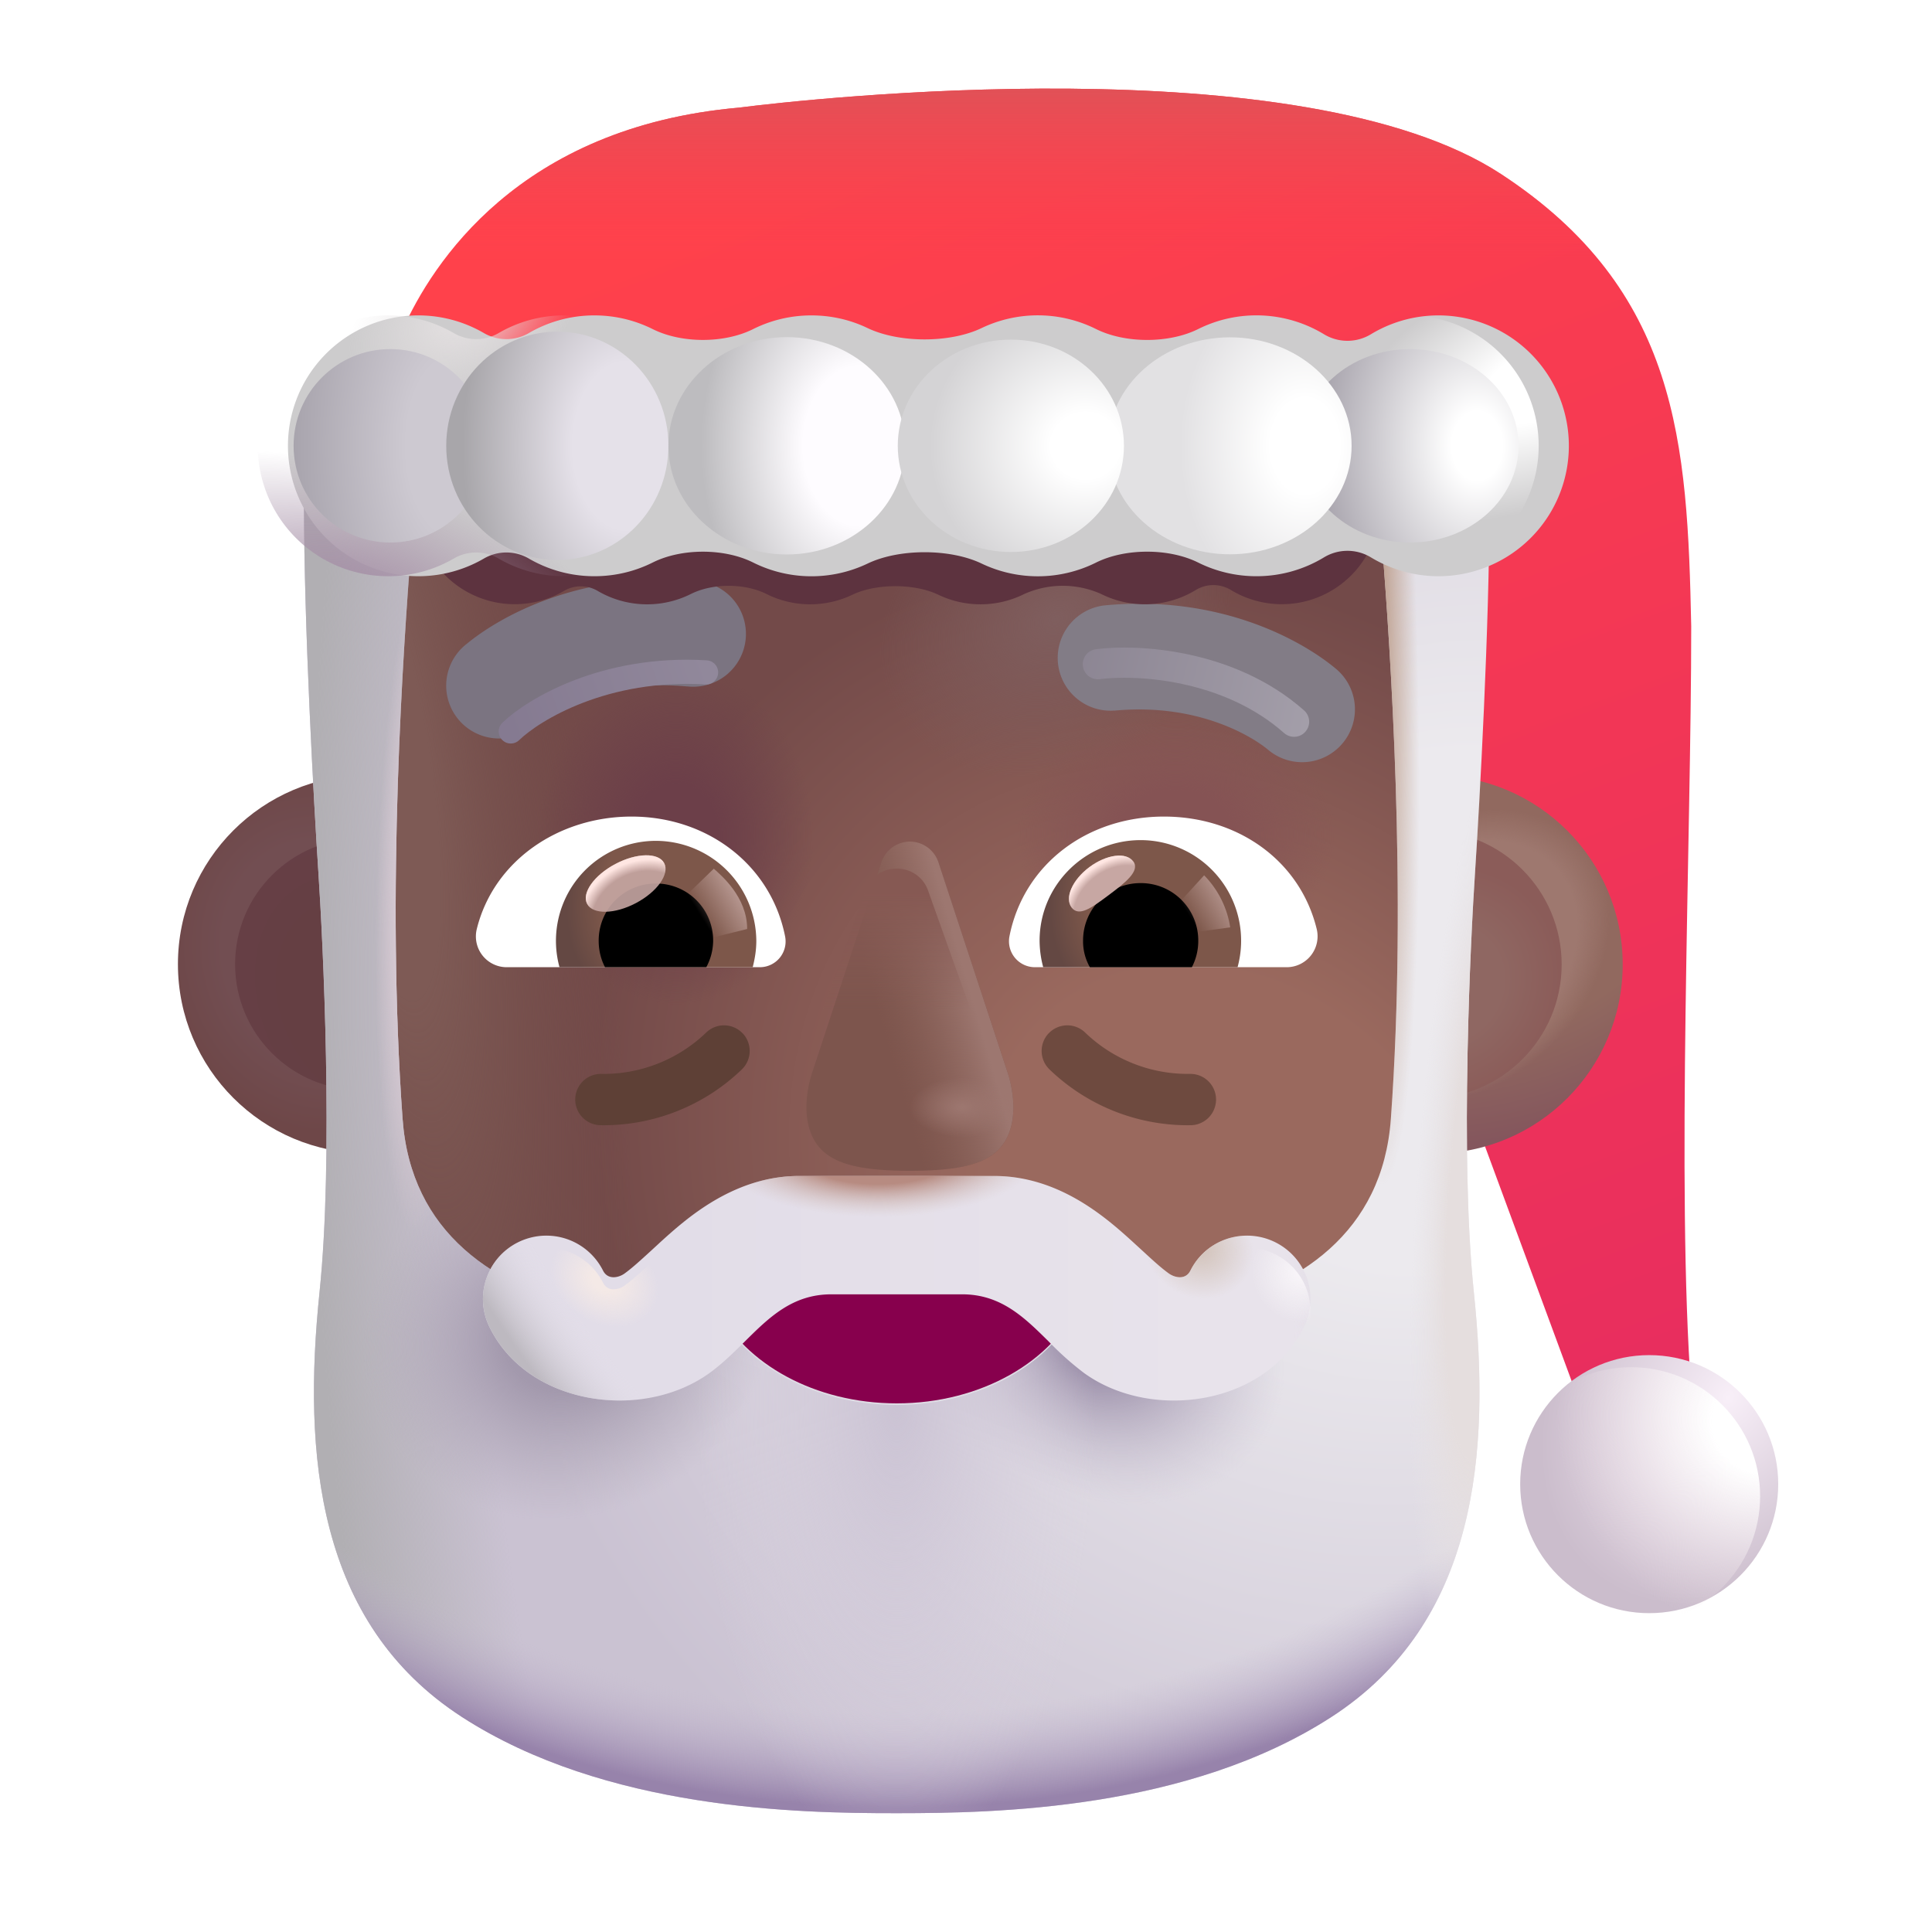<svg xmlns="http://www.w3.org/2000/svg" xmlns:xlink="http://www.w3.org/1999/xlink" width="32" height="32" viewBox="0 0 32 32"><g fill="none"><g filter="url(#f2256id14)"><path fill="url(#f2256id1s)" d="M12.246 2.282c-3.656.32-5.094 2.594-5.578 3.68l-.656 2.352l17.297-1V16l2.78 7.531h1.923c-.25-3.375 0-9.125 0-12.656c-.063-3.047-.209-5.567-3.149-7.492C21.56 1.22 13.34 2.142 12.246 2.282"/><path fill="url(#f2256id1t)" d="M12.246 2.282c-3.656.32-5.094 2.594-5.578 3.68l-.656 2.352l17.297-1V16l2.78 7.531h1.923c-.25-3.375 0-9.125 0-12.656c-.063-3.047-.209-5.567-3.149-7.492C21.56 1.22 13.34 2.142 12.246 2.282"/></g><g filter="url(#f2256id15)"><circle cx="27.016" cy="24.782" r="2.137" fill="url(#f2256id0)"/></g><circle cx="27.016" cy="24.782" r="2.137" fill="url(#f2256id1)"/><g filter="url(#f2256id16)"><circle cx="5.98" cy="15.97" r="3.133" fill="url(#f2256id2)"/></g><circle cx="23.744" cy="15.974" r="3.133" fill="url(#f2256id3)"/><circle cx="23.744" cy="15.974" r="3.133" fill="url(#f2256id4)"/><g filter="url(#f2256id17)"><circle cx="5.98" cy="15.97" r="2.086" fill="url(#f2256id5)"/></g><g filter="url(#f2256id18)"><circle cx="23.645" cy="15.974" r="2.221" fill="url(#f2256id6)"/></g><path fill="url(#f2256id7)" d="M6.324 19.564c-.65-2.9-.396-8.646-.187-11.157h17.5c.156 1.813.375 6.438 0 10.438s-5.907 4.667-8.625 4.5c-2.625-.052-8.038-.881-8.688-3.781"/><path fill="url(#f2256id8)" d="M6.324 19.564c-.65-2.9-.396-8.646-.187-11.157h17.5c.156 1.813.375 6.438 0 10.438s-5.907 4.667-8.625 4.5c-2.625-.052-8.038-.881-8.688-3.781"/><path fill="url(#f2256id9)" d="M6.324 19.564c-.65-2.9-.396-8.646-.187-11.157h17.5c.156 1.813.375 6.438 0 10.438s-5.907 4.667-8.625 4.5c-2.625-.052-8.038-.881-8.688-3.781"/><path fill="url(#f2256ida)" d="M6.324 19.564c-.65-2.9-.396-8.646-.187-11.157h17.5c.156 1.813.375 6.438 0 10.438s-5.907 4.667-8.625 4.5c-2.625-.052-8.038-.881-8.688-3.781"/><path fill="url(#f2256idb)" d="M6.324 19.564c-.65-2.9-.396-8.646-.187-11.157h17.5c.156 1.813.375 6.438 0 10.438s-5.907 4.667-8.625 4.5c-2.625-.052-8.038-.881-8.688-3.781"/><g filter="url(#f2256id19)"><path fill="#7B7481" fill-rule="evenodd" d="M11.582 12.17c-1.378-.13-2.28.43-2.538.643a.875.875 0 1 1-1.112-1.35c.533-.44 1.88-1.219 3.814-1.036a.875.875 0 1 1-.164 1.742" clip-rule="evenodd"/></g><g filter="url(#f2256id1a)"><path fill="#827C86" fill-rule="evenodd" d="M18.21 12.17c1.377-.13 2.28.43 2.537.643a.875.875 0 1 0 1.113-1.35c-.533-.44-1.88-1.219-3.814-1.036a.875.875 0 0 0 .164 1.742" clip-rule="evenodd"/></g><path fill="#5E4036" fill-rule="evenodd" d="M12.299 17.113a.425.425 0 0 1-.013.601a3.3 3.3 0 0 1-2.341.923a.425.425 0 1 1 .016-.85a2.45 2.45 0 0 0 1.737-.686a.425.425 0 0 1 .6.012" clip-rule="evenodd"/><path fill="#6E4A3F" fill-rule="evenodd" d="M17.371 17.113a.425.425 0 0 0 .013.601a3.3 3.3 0 0 0 2.341.923a.425.425 0 1 0-.017-.85a2.45 2.45 0 0 1-1.736-.686a.425.425 0 0 0-.6.012" clip-rule="evenodd"/><path fill="url(#f2256idc)" d="M6.809 9.072c-.125 1.64-.416 5.66-.141 9.46c.272 3.768 5.503 3.67 8.15 3.14v-.015l.034.007l.035-.007v.014c2.647.53 7.878.629 8.15-3.139c.275-3.8-.015-7.82-.14-9.46l1.773-.743c0 2.055-.163 4.963-.238 6.11c-.076 1.146-.254 4.71-.02 6.968c.277 2.665.055 5.47-2.36 7.032c-2.379 1.54-5.578 1.592-7.165 1.593h-.069c-1.587 0-4.786-.053-7.166-1.593c-2.414-1.563-2.636-4.367-2.36-7.032c.235-2.257.057-5.822-.019-6.968c-.075-1.147-.238-4.055-.238-6.11z"/><path fill="url(#f2256idd)" d="M6.809 9.072c-.125 1.64-.416 5.66-.141 9.46c.272 3.768 5.503 3.67 8.15 3.14v-.015l.034.007l.035-.007v.014c2.647.53 7.878.629 8.15-3.139c.275-3.8-.015-7.82-.14-9.46l1.773-.743c0 2.055-.163 4.963-.238 6.11c-.076 1.146-.254 4.71-.02 6.968c.277 2.665.055 5.47-2.36 7.032c-2.379 1.54-5.578 1.592-7.165 1.593h-.069c-1.587 0-4.786-.053-7.166-1.593c-2.414-1.563-2.636-4.367-2.36-7.032c.235-2.257.057-5.822-.019-6.968c-.075-1.147-.238-4.055-.238-6.11z"/><path fill="url(#f2256ide)" d="M6.809 9.072c-.125 1.64-.416 5.66-.141 9.46c.272 3.768 5.503 3.67 8.15 3.14v-.015l.034.007l.035-.007v.014c2.647.53 7.878.629 8.15-3.139c.275-3.8-.015-7.82-.14-9.46l1.773-.743c0 2.055-.163 4.963-.238 6.11c-.076 1.146-.254 4.71-.02 6.968c.277 2.665.055 5.47-2.36 7.032c-2.379 1.54-5.578 1.592-7.165 1.593h-.069c-1.587 0-4.786-.053-7.166-1.593c-2.414-1.563-2.636-4.367-2.36-7.032c.235-2.257.057-5.822-.019-6.968c-.075-1.147-.238-4.055-.238-6.11z"/><path fill="url(#f2256idf)" d="M6.809 9.072c-.125 1.64-.416 5.66-.141 9.46c.272 3.768 5.503 3.67 8.15 3.14v-.015l.034.007l.035-.007v.014c2.647.53 7.878.629 8.15-3.139c.275-3.8-.015-7.82-.14-9.46l1.773-.743c0 2.055-.163 4.963-.238 6.11c-.076 1.146-.254 4.71-.02 6.968c.277 2.665.055 5.47-2.36 7.032c-2.379 1.54-5.578 1.592-7.165 1.593h-.069c-1.587 0-4.786-.053-7.166-1.593c-2.414-1.563-2.636-4.367-2.36-7.032c.235-2.257.057-5.822-.019-6.968c-.075-1.147-.238-4.055-.238-6.11z"/><path fill="url(#f2256idg)" d="M6.809 9.072c-.125 1.64-.416 5.66-.141 9.46c.272 3.768 5.503 3.67 8.15 3.14v-.015l.034.007l.035-.007v.014c2.647.53 7.878.629 8.15-3.139c.275-3.8-.015-7.82-.14-9.46l1.773-.743c0 2.055-.163 4.963-.238 6.11c-.076 1.146-.254 4.71-.02 6.968c.277 2.665.055 5.47-2.36 7.032c-2.379 1.54-5.578 1.592-7.165 1.593h-.069c-1.587 0-4.786-.053-7.166-1.593c-2.414-1.563-2.636-4.367-2.36-7.032c.235-2.257.057-5.822-.019-6.968c-.075-1.147-.238-4.055-.238-6.11z"/><path fill="url(#f2256idh)" d="M6.809 9.072c-.125 1.64-.416 5.66-.141 9.46c.272 3.768 5.503 3.67 8.15 3.14v-.015l.034.007l.035-.007v.014c2.647.53 7.878.629 8.15-3.139c.275-3.8-.015-7.82-.14-9.46l1.773-.743c0 2.055-.163 4.963-.238 6.11c-.076 1.146-.254 4.71-.02 6.968c.277 2.665.055 5.47-2.36 7.032c-2.379 1.54-5.578 1.592-7.165 1.593h-.069c-1.587 0-4.786-.053-7.166-1.593c-2.414-1.563-2.636-4.367-2.36-7.032c.235-2.257.057-5.822-.019-6.968c-.075-1.147-.238-4.055-.238-6.11z"/><path fill="url(#f2256idi)" d="M6.809 9.072c-.125 1.64-.416 5.66-.141 9.46c.272 3.768 5.503 3.67 8.15 3.14v-.015l.034.007l.035-.007v.014c2.647.53 7.878.629 8.15-3.139c.275-3.8-.015-7.82-.14-9.46l1.773-.743c0 2.055-.163 4.963-.238 6.11c-.076 1.146-.254 4.71-.02 6.968c.277 2.665.055 5.47-2.36 7.032c-2.379 1.54-5.578 1.592-7.165 1.593h-.069c-1.587 0-4.786-.053-7.166-1.593c-2.414-1.563-2.636-4.367-2.36-7.032c.235-2.257.057-5.822-.019-6.968c-.075-1.147-.238-4.055-.238-6.11z"/><path fill="url(#f2256idj)" d="M6.809 9.072c-.125 1.64-.416 5.66-.141 9.46c.272 3.768 5.503 3.67 8.15 3.14v-.015l.034.007l.035-.007v.014c2.647.53 7.878.629 8.15-3.139c.275-3.8-.015-7.82-.14-9.46l1.773-.743c0 2.055-.163 4.963-.238 6.11c-.076 1.146-.254 4.71-.02 6.968c.277 2.665.055 5.47-2.36 7.032c-2.379 1.54-5.578 1.592-7.165 1.593h-.069c-1.587 0-4.786-.053-7.166-1.593c-2.414-1.563-2.636-4.367-2.36-7.032c.235-2.257.057-5.822-.019-6.968c-.075-1.147-.238-4.055-.238-6.11z"/><path fill="url(#f2256idk)" d="M6.809 9.072c-.125 1.64-.416 5.66-.141 9.46c.272 3.768 5.503 3.67 8.15 3.14v-.015l.034.007l.035-.007v.014c2.647.53 7.878.629 8.15-3.139c.275-3.8-.015-7.82-.14-9.46l1.773-.743c0 2.055-.163 4.963-.238 6.11c-.076 1.146-.254 4.71-.02 6.968c.277 2.665.055 5.47-2.36 7.032c-2.379 1.54-5.578 1.592-7.165 1.593h-.069c-1.587 0-4.786-.053-7.166-1.593c-2.414-1.563-2.636-4.367-2.36-7.032c.235-2.257.057-5.822-.019-6.968c-.075-1.147-.238-4.055-.238-6.11z"/><g filter="url(#f2256id1b)"><path fill="#5D333F" d="M9.897 9.786a.55.55 0 0 0-.553 0a1.624 1.624 0 1 1 0-2.805a.55.55 0 0 0 .553 0a1.62 1.62 0 0 1 1.546-.05c.36.18.892.18 1.251 0a1.62 1.62 0 0 1 1.427-.013c.392.188 1.026.188 1.419 0a1.62 1.62 0 0 1 1.424.011c.364.182.911.182 1.276 0a1.62 1.62 0 0 1 1.569.067a.56.56 0 0 0 .577 0a1.624 1.624 0 1 1 0 2.775a.56.56 0 0 0-.578 0a1.62 1.62 0 0 1-1.568.068a1.56 1.56 0 0 0-1.276 0a1.62 1.62 0 0 1-1.424.011c-.393-.188-1.027-.188-1.42 0a1.62 1.62 0 0 1-1.426-.012c-.36-.18-.891-.18-1.25 0a1.62 1.62 0 0 1-1.547-.052"/></g><g filter="url(#f2256id1c)"><path fill="#CDCCCD" d="M8.255 9.249a.74.74 0 0 0-.736 0a2.16 2.16 0 1 1 0-3.73a.74.74 0 0 0 .736 0a2.15 2.15 0 0 1 1.09-.295c.348 0 .675.082.966.227c.478.239 1.185.239 1.663 0c.29-.145.618-.227.966-.227c.333 0 .649.075.93.21c.523.25 1.366.25 1.888 0a2.16 2.16 0 0 1 1.894.015c.484.242 1.212.242 1.696 0a2.16 2.16 0 0 1 2.086.09a.75.75 0 0 0 .768 0a2.16 2.16 0 1 1 0 3.69a.75.75 0 0 0-.768 0a2.15 2.15 0 0 1-1.123.315a2.16 2.16 0 0 1-.963-.225c-.484-.242-1.212-.242-1.696 0a2.16 2.16 0 0 1-1.894.015c-.522-.25-1.365-.25-1.887 0a2.16 2.16 0 0 1-1.897-.017c-.478-.239-1.185-.239-1.663 0c-.29.145-.618.227-.965.227a2.15 2.15 0 0 1-1.091-.295"/></g><path fill="url(#f2256idl)" d="M8.255 9.249a.74.74 0 0 0-.736 0a2.16 2.16 0 1 1 0-3.73a.74.74 0 0 0 .736 0a2.15 2.15 0 0 1 1.09-.295c.348 0 .675.082.966.227c.478.239 1.185.239 1.663 0c.29-.145.618-.227.966-.227c.333 0 .649.075.93.21c.523.25 1.366.25 1.888 0a2.16 2.16 0 0 1 1.894.015c.484.242 1.212.242 1.696 0a2.16 2.16 0 0 1 2.086.09a.75.75 0 0 0 .768 0a2.16 2.16 0 1 1 0 3.69a.75.75 0 0 0-.768 0a2.15 2.15 0 0 1-1.123.315a2.16 2.16 0 0 1-.963-.225c-.484-.242-1.212-.242-1.696 0a2.16 2.16 0 0 1-1.894.015c-.522-.25-1.365-.25-1.887 0a2.16 2.16 0 0 1-1.897-.017c-.478-.239-1.185-.239-1.663 0c-.29.145-.618.227-.965.227a2.15 2.15 0 0 1-1.091-.295"/><path fill="url(#f2256idm)" d="M8.255 9.249a.74.74 0 0 0-.736 0a2.16 2.16 0 1 1 0-3.73a.74.74 0 0 0 .736 0a2.15 2.15 0 0 1 1.09-.295c.348 0 .675.082.966.227c.478.239 1.185.239 1.663 0c.29-.145.618-.227.966-.227c.333 0 .649.075.93.21c.523.25 1.366.25 1.888 0a2.16 2.16 0 0 1 1.894.015c.484.242 1.212.242 1.696 0a2.16 2.16 0 0 1 2.086.09a.75.75 0 0 0 .768 0a2.16 2.16 0 1 1 0 3.69a.75.75 0 0 0-.768 0a2.15 2.15 0 0 1-1.123.315a2.16 2.16 0 0 1-.963-.225c-.484-.242-1.212-.242-1.696 0a2.16 2.16 0 0 1-1.894.015c-.522-.25-1.365-.25-1.887 0a2.16 2.16 0 0 1-1.897-.017c-.478-.239-1.185-.239-1.663 0c-.29.145-.618.227-.965.227a2.15 2.15 0 0 1-1.091-.295"/><path fill="url(#f2256idn)" d="M8.255 9.249a.74.74 0 0 0-.736 0a2.16 2.16 0 1 1 0-3.73a.74.74 0 0 0 .736 0a2.15 2.15 0 0 1 1.09-.295c.348 0 .675.082.966.227c.478.239 1.185.239 1.663 0c.29-.145.618-.227.966-.227c.333 0 .649.075.93.21c.523.25 1.366.25 1.888 0a2.16 2.16 0 0 1 1.894.015c.484.242 1.212.242 1.696 0a2.16 2.16 0 0 1 2.086.09a.75.75 0 0 0 .768 0a2.16 2.16 0 1 1 0 3.69a.75.75 0 0 0-.768 0a2.15 2.15 0 0 1-1.123.315a2.16 2.16 0 0 1-.963-.225c-.484-.242-1.212-.242-1.696 0a2.16 2.16 0 0 1-1.894.015c-.522-.25-1.365-.25-1.887 0a2.16 2.16 0 0 1-1.897-.017c-.478-.239-1.185-.239-1.663 0c-.29.145-.618.227-.965.227a2.15 2.15 0 0 1-1.091-.295"/><path fill="#DFDBE4" d="m11.87 21.69l.923-1.052h3.89l1.2.948c-.43.98-1.625 1.685-3.03 1.685c-1.356 0-2.515-.655-2.983-1.58"/><path fill="#87004D" d="m11.87 21.663l.923-1.052h3.89l1.2.948c-.43.98-1.625 1.685-3.03 1.685c-1.356 0-2.515-.655-2.983-1.581"/><g filter="url(#f2256id1d)"><path fill="url(#f2256id1u)" d="M13.235 19.678h3.235c1.094 0 1.883.719 2.313 1.11l.005.005l.139.127c.184.17.309.284.433.373c.09.065.275.117.358-.05a1.05 1.05 0 0 1 1.888.919c-.62 1.31-2.526 1.592-3.65.78a5 5 0 0 1-.582-.518c-.406-.402-.793-.786-1.438-.786H13.77c-.646 0-1.033.384-1.438.786c-.182.18-.368.364-.582.519c-1.125.81-3.03.528-3.651-.781a1.05 1.05 0 0 1 1.888-.919c.083.167.269.115.358.05c.124-.09.249-.204.434-.373l.138-.127l.005-.005c.43-.391 1.22-1.11 2.313-1.11"/><path fill="url(#f2256ido)" d="M13.235 19.678h3.235c1.094 0 1.883.719 2.313 1.11l.005.005l.139.127c.184.17.309.284.433.373c.09.065.275.117.358-.05a1.05 1.05 0 0 1 1.888.919c-.62 1.31-2.526 1.592-3.65.78a5 5 0 0 1-.582-.518c-.406-.402-.793-.786-1.438-.786H13.77c-.646 0-1.033.384-1.438.786c-.182.18-.368.364-.582.519c-1.125.81-3.03.528-3.651-.781a1.05 1.05 0 0 1 1.888-.919c.083.167.269.115.358.05c.124-.09.249-.204.434-.373l.138-.127l.005-.005c.43-.391 1.22-1.11 2.313-1.11"/><path fill="url(#f2256idp)" d="M13.235 19.678h3.235c1.094 0 1.883.719 2.313 1.11l.005.005l.139.127c.184.17.309.284.433.373c.09.065.275.117.358-.05a1.05 1.05 0 0 1 1.888.919c-.62 1.31-2.526 1.592-3.65.78a5 5 0 0 1-.582-.518c-.406-.402-.793-.786-1.438-.786H13.77c-.646 0-1.033.384-1.438.786c-.182.18-.368.364-.582.519c-1.125.81-3.03.528-3.651-.781a1.05 1.05 0 0 1 1.888-.919c.083.167.269.115.358.05c.124-.09.249-.204.434-.373l.138-.127l.005-.005c.43-.391 1.22-1.11 2.313-1.11"/><path fill="url(#f2256idq)" d="M13.235 19.678h3.235c1.094 0 1.883.719 2.313 1.11l.005.005l.139.127c.184.17.309.284.433.373c.09.065.275.117.358-.05a1.05 1.05 0 0 1 1.888.919c-.62 1.31-2.526 1.592-3.65.78a5 5 0 0 1-.582-.518c-.406-.402-.793-.786-1.438-.786H13.77c-.646 0-1.033.384-1.438.786c-.182.18-.368.364-.582.519c-1.125.81-3.03.528-3.651-.781a1.05 1.05 0 0 1 1.888-.919c.083.167.269.115.358.05c.124-.09.249-.204.434-.373l.138-.127l.005-.005c.43-.391 1.22-1.11 2.313-1.11"/></g><path fill="url(#f2256idr)" d="M13.235 19.678h3.235c1.094 0 1.883.719 2.313 1.11l.005.005l.139.127c.184.17.309.284.433.373c.09.065.275.117.358-.05a1.05 1.05 0 0 1 1.888.919c-.62 1.31-2.526 1.592-3.65.78a5 5 0 0 1-.582-.518c-.406-.402-.793-.786-1.438-.786H13.77c-.646 0-1.033.384-1.438.786c-.182.18-.368.364-.582.519c-1.125.81-3.03.528-3.651-.781a1.05 1.05 0 0 1 1.888-.919c.083.167.269.115.358.05c.124-.09.249-.204.434-.373l.138-.127l.005-.005c.43-.391 1.22-1.11 2.313-1.11"/><path fill="url(#f2256ids)" d="M13.235 19.678h3.235c1.094 0 1.883.719 2.313 1.11l.005.005l.139.127c.184.17.309.284.433.373c.09.065.275.117.358-.05a1.05 1.05 0 0 1 1.888.919c-.62 1.31-2.526 1.592-3.65.78a5 5 0 0 1-.582-.518c-.406-.402-.793-.786-1.438-.786H13.77c-.646 0-1.033.384-1.438.786c-.182.18-.368.364-.582.519c-1.125.81-3.03.528-3.651-.781a1.05 1.05 0 0 1 1.888-.919c.083.167.269.115.358.05c.124-.09.249-.204.434-.373l.138-.127l.005-.005c.43-.391 1.22-1.11 2.313-1.11"/><g filter="url(#f2256id1e)"><path fill="#7D554D" d="M14.871 14.439a.5.5 0 0 0-.472.341l-1.137 3.456c-.063.177-.182.643-.032 1.03c.186.48.688.623 1.625.626h.032c.936-.003 1.44-.146 1.625-.625c.15-.388.03-.854-.032-1.031l-1.137-3.456a.5.5 0 0 0-.472-.341"/><path fill="url(#f2256id1v)" d="M14.871 14.439a.5.5 0 0 0-.472.341l-1.137 3.456c-.063.177-.182.643-.032 1.03c.186.48.688.623 1.625.626h.032c.936-.003 1.44-.146 1.625-.625c.15-.388.03-.854-.032-1.031l-1.137-3.456a.5.5 0 0 0-.472-.341"/><path fill="url(#f2256idt)" d="M14.871 14.439a.5.5 0 0 0-.472.341l-1.137 3.456c-.063.177-.182.643-.032 1.03c.186.48.688.623 1.625.626h.032c.936-.003 1.44-.146 1.625-.625c.15-.388.03-.854-.032-1.031l-1.137-3.456a.5.5 0 0 0-.472-.341"/></g><g filter="url(#f2256id1f)"><path fill="url(#f2256id1w)" d="M14.852 14.388a.54.54 0 0 0-.511.341l-1.234 3.456c-.068.177-.197.644-.034 1.031c.2.48.746.622 1.762.625h.034c1.017-.003 1.562-.146 1.763-.625c.163-.387.034-.854-.034-1.03l-1.234-3.456a.54.54 0 0 0-.512-.342"/></g><path fill="#fff" d="M19.279 13.525c1.219 0 2.249.723 2.529 1.859a.512.512 0 0 1-.5.636h-4.165a.43.43 0 0 1-.424-.508c.235-1.196 1.287-1.987 2.56-1.987m-8.818 0c-1.212 0-2.285.734-2.564 1.863a.51.51 0 0 0 .497.632h4.19a.427.427 0 0 0 .421-.504c-.233-1.19-1.287-1.991-2.544-1.991"/><path fill="url(#f2256idu)" d="M18.892 13.915a1.666 1.666 0 0 1 1.606 2.105h-3.219a1.7 1.7 0 0 1-.06-.44c0-.916.75-1.665 1.673-1.665"/><path fill="url(#f2256idv)" d="M10.863 13.927a1.656 1.656 0 0 0-1.596 2.093h3.2c.037-.143.06-.287.06-.437a1.667 1.667 0 0 0-1.664-1.656"/><path fill="#000" d="M17.939 15.58a.95.95 0 0 1 .954-.953a.95.95 0 0 1 .954.954a.94.94 0 0 1-.106.439h-1.689a.86.86 0 0 1-.113-.44m-6.127.002a.944.944 0 0 0-.948-.948a.944.944 0 0 0-.948.948c0 .159.037.309.105.437h1.678a.94.94 0 0 0 .113-.437"/><g filter="url(#f2256id1g)"><path fill="#C7A7A3" d="M18.77 14.267c.118.159-.13.352-.412.563s-.49.36-.61.2c-.118-.158.014-.458.296-.668s.607-.254.725-.095"/><path fill="url(#f2256idw)" d="M18.77 14.267c.118.159-.13.352-.412.563s-.49.36-.61.2c-.118-.158.014-.458.296-.668s.607-.254.725-.095"/></g><g filter="url(#f2256id1h)"><path fill="url(#f2256id1x)" d="M20.376 15.36a1.57 1.57 0 0 0-.432-.862l-.485.532l.22.425z"/></g><g filter="url(#f2256id1i)"><path fill="url(#f2256id1y)" d="M12.375 15.387c0-.535-.435-.891-.552-.999l-.535.517l.33.67z"/></g><g filter="url(#f2256id1j)"><ellipse cx="10.363" cy="14.634" fill="#C7A7A3" fill-opacity=".9" rx=".722" ry=".366" transform="rotate(-27.914 10.363 14.634)"/><ellipse cx="10.363" cy="14.634" fill="url(#f2256idx)" rx=".722" ry=".366" transform="rotate(-27.914 10.363 14.634)"/></g><g filter="url(#f2256id1k)"><path stroke="url(#f2256id1z)" stroke-linecap="round" stroke-width=".4" d="M8.46 12.115c.382-.369 1.565-1.08 3.235-.978"/></g><g filter="url(#f2256id1l)"><path stroke="url(#f2256id20)" stroke-linecap="round" stroke-width=".5" d="M18.184 11.001c.63-.083 2.162-.01 3.25.953"/></g><g filter="url(#f2256id1m)"><circle cx="6.465" cy="7.384" r="1.602" fill="url(#f2256idy)"/></g><g filter="url(#f2256id1n)"><ellipse cx="9.231" cy="7.384" fill="url(#f2256idz)" rx="1.84" ry="1.891"/></g><g filter="url(#f2256id1o)"><ellipse cx="13.031" cy="7.384" fill="url(#f2256id10)" rx="1.96" ry="1.8"/></g><g filter="url(#f2256id1p)"><ellipse cx="23.355" cy="7.384" fill="url(#f2256id11)" rx="1.797" ry="1.602"/></g><g filter="url(#f2256id1q)"><ellipse cx="20.371" cy="7.384" fill="url(#f2256id12)" rx="2.016" ry="1.797"/></g><g filter="url(#f2256id1r)"><ellipse cx="16.743" cy="7.384" fill="url(#f2256id13)" rx="1.873" ry="1.759"/></g><defs><radialGradient id="f2256id0" cx="0" cy="0" r="1" gradientTransform="rotate(123.555 7.897 19.273)scale(3.675 2.817)" gradientUnits="userSpaceOnUse"><stop stop-color="#F8EFF8"/><stop offset="1" stop-color="#CBBDCC"/></radialGradient><radialGradient id="f2256id1" cx="0" cy="0" r="1" gradientTransform="matrix(-2.797 1.781 -1.898 -2.98 29.152 23.595)" gradientUnits="userSpaceOnUse"><stop offset=".231" stop-color="#fff"/><stop offset="1" stop-color="#EBDEE4" stop-opacity="0"/></radialGradient><radialGradient id="f2256id2" cx="0" cy="0" r="1" gradientTransform="rotate(167.619 1.76 8.175)scale(2.624 3.015)" gradientUnits="userSpaceOnUse"><stop offset=".62" stop-color="#724E52"/><stop offset="1" stop-color="#6E4748"/></radialGradient><radialGradient id="f2256id3" cx="0" cy="0" r="1" gradientTransform="matrix(1.5 4.824 -6.448 2.005 24.387 14.283)" gradientUnits="userSpaceOnUse"><stop offset=".576" stop-color="#91695F"/><stop offset=".907" stop-color="#84565D"/></radialGradient><radialGradient id="f2256id4" cx="0" cy="0" r="1" gradientTransform="matrix(2.125 -1.828 1.401 1.629 24.116 15.856)" gradientUnits="userSpaceOnUse"><stop offset=".789" stop-color="#9E786F"/><stop offset="1" stop-color="#9E786F" stop-opacity="0"/></radialGradient><radialGradient id="f2256id5" cx="0" cy="0" r="1" gradientTransform="matrix(-1.516 -2.5 1.919 -1.163 6.152 16.657)" gradientUnits="userSpaceOnUse"><stop offset=".58" stop-color="#653F43"/><stop offset="1" stop-color="#663F46"/></radialGradient><radialGradient id="f2256id6" cx="0" cy="0" r="1" gradientTransform="matrix(1.414 -1.864 1.706 1.294 23.946 16.302)" gradientUnits="userSpaceOnUse"><stop offset=".425" stop-color="#8F6762"/><stop offset=".857" stop-color="#8B5C59"/></radialGradient><radialGradient id="f2256id7" cx="0" cy="0" r="1" gradientTransform="matrix(-7.437 -9.125 7.481 -6.097 20.387 20.314)" gradientUnits="userSpaceOnUse"><stop offset=".388" stop-color="#9A695E"/><stop offset="1" stop-color="#734A49"/></radialGradient><radialGradient id="f2256id8" cx="0" cy="0" r="1" gradientTransform="matrix(2.562 16.094 -3.441 .548 6.2 12.47)" gradientUnits="userSpaceOnUse"><stop offset=".253" stop-color="#7E5A55"/><stop offset="1" stop-color="#724C48" stop-opacity="0"/></radialGradient><radialGradient id="f2256id9" cx="0" cy="0" r="1" gradientTransform="matrix(0 -2.808 2.277 0 11.2 13.84)" gradientUnits="userSpaceOnUse"><stop offset=".306" stop-color="#6C3F49"/><stop offset="1" stop-color="#6C3F49" stop-opacity="0"/></radialGradient><radialGradient id="f2256ida" cx="0" cy="0" r="1" gradientTransform="matrix(0 -2.026 2.667 0 19.48 13.809)" gradientUnits="userSpaceOnUse"><stop offset=".352" stop-color="#855354"/><stop offset="1" stop-color="#855354" stop-opacity="0"/></radialGradient><radialGradient id="f2256idb" cx="0" cy="0" r="1" gradientTransform="matrix(2.641 -1.594 1.26 2.088 17.507 10.262)" gradientUnits="userSpaceOnUse"><stop stop-color="#7F5E5E"/><stop offset="1" stop-color="#7F5E5E" stop-opacity="0"/></radialGradient><radialGradient id="f2256idc" cx="0" cy="0" r="1" gradientTransform="matrix(-12 11.562 -10.46 -10.856 23.887 16.814)" gradientUnits="userSpaceOnUse"><stop offset=".268" stop-color="#ECEAEE"/><stop offset="1" stop-color="#CAC2D2"/></radialGradient><radialGradient id="f2256idd" cx="0" cy="0" r="1" gradientTransform="rotate(176.86 8.6 10.463)scale(12.55 32.376)" gradientUnits="userSpaceOnUse"><stop offset=".784" stop-color="#B1AFB3" stop-opacity="0"/><stop offset="1" stop-color="#B1AFB3"/></radialGradient><radialGradient id="f2256ide" cx="0" cy="0" r="1" gradientTransform="matrix(0 15.656 -17.216 0 14.84 14.372)" gradientUnits="userSpaceOnUse"><stop offset=".898" stop-color="#C1B5CD" stop-opacity="0"/><stop offset="1" stop-color="#9783AB"/></radialGradient><radialGradient id="f2256idf" cx="0" cy="0" r="1" gradientTransform="rotate(91.647 -3.612 10.76)scale(5.692 .803)" gradientUnits="userSpaceOnUse"><stop offset=".598" stop-color="#D5C8D1"/><stop offset="1" stop-color="#D5C8D1" stop-opacity="0"/></radialGradient><radialGradient id="f2256idg" cx="0" cy="0" r="1" gradientTransform="matrix(.406 10.625 -.943 .036 22.48 9.002)" gradientUnits="userSpaceOnUse"><stop offset=".365" stop-color="#BC9C89"/><stop offset="1" stop-color="#BC9C89" stop-opacity="0"/></radialGradient><radialGradient id="f2256idh" cx="0" cy="0" r="1" gradientTransform="matrix(-.529 7.964 -1.222 -.081 24.67 19.782)" gradientUnits="userSpaceOnUse"><stop offset=".551" stop-color="#E5DEDE"/><stop offset="1" stop-color="#E7E3E6" stop-opacity="0"/></radialGradient><radialGradient id="f2256idi" cx="0" cy="0" r="1" gradientTransform="rotate(31.749 -29.738 42.82)scale(3.403 2.638)" gradientUnits="userSpaceOnUse"><stop offset=".249" stop-color="#9C90AA"/><stop offset="1" stop-color="#C4BCCD" stop-opacity="0"/></radialGradient><radialGradient id="f2256idj" cx="0" cy="0" r="1" gradientTransform="matrix(-3.166 1.361 -1.198 -2.785 9.4 22.078)" gradientUnits="userSpaceOnUse"><stop offset=".311" stop-color="#A399AD"/><stop offset="1" stop-color="#B2AAB9" stop-opacity="0"/></radialGradient><radialGradient id="f2256idk" cx="0" cy="0" r="1" gradientTransform="matrix(0 7.693 -3.301 0 14.852 23.154)" gradientUnits="userSpaceOnUse"><stop stop-color="#CAC2D3"/><stop offset="1" stop-color="#DBD4E1" stop-opacity="0"/></radialGradient><radialGradient id="f2256idl" cx="0" cy="0" r="1" gradientTransform="rotate(156.024 12.066 5.894)scale(3.461 1.953)" gradientUnits="userSpaceOnUse"><stop offset=".291" stop-color="#fff"/><stop offset="1" stop-color="#fff" stop-opacity="0"/></radialGradient><radialGradient id="f2256idm" cx="0" cy="0" r="1" gradientTransform="matrix(.656 -2 4.246 1.393 6.043 9.907)" gradientUnits="userSpaceOnUse"><stop stop-color="#A58FA6"/><stop offset="1" stop-color="#A58FA6" stop-opacity="0"/></radialGradient><radialGradient id="f2256idn" cx="0" cy="0" r="1" gradientTransform="rotate(151.208 3.18 3.6)scale(2.068 1.329)" gradientUnits="userSpaceOnUse"><stop stop-color="#E5E1E2"/><stop offset="1" stop-color="#E5E1E2" stop-opacity="0"/></radialGradient><radialGradient id="f2256ido" cx="0" cy="0" r="1" gradientTransform="rotate(146.262 4.265 11.38)scale(6.876 11.899)" gradientUnits="userSpaceOnUse"><stop offset=".832" stop-color="#E4DFEA" stop-opacity="0"/><stop offset="1" stop-color="#BDB9C0"/></radialGradient><radialGradient id="f2256idp" cx="0" cy="0" r="1" gradientTransform="matrix(.824 .428 -.382 .736 19.861 20.864)" gradientUnits="userSpaceOnUse"><stop offset=".126" stop-color="#D4C5BD"/><stop offset="1" stop-color="#D4C5BD" stop-opacity="0"/></radialGradient><radialGradient id="f2256idq" cx="0" cy="0" r="1" gradientTransform="matrix(0 1.047 -2.692 0 14.543 19.314)" gradientUnits="userSpaceOnUse"><stop offset=".478" stop-color="#B78B81"/><stop offset="1" stop-color="#D5C5C2" stop-opacity="0"/></radialGradient><radialGradient id="f2256idr" cx="0" cy="0" r="1" gradientTransform="matrix(-1 .734 -.744 -1.014 21.574 21.064)" gradientUnits="userSpaceOnUse"><stop stop-color="#FAF7FA"/><stop offset=".677" stop-color="#FAF7FA" stop-opacity="0"/></radialGradient><radialGradient id="f2256ids" cx="0" cy="0" r="1" gradientTransform="rotate(118.511 -1.3 13.58)scale(.72 .942)" gradientUnits="userSpaceOnUse"><stop offset=".227" stop-color="#F4E9E6"/><stop offset="1" stop-color="#F4E9E6" stop-opacity="0"/></radialGradient><radialGradient id="f2256idt" cx="0" cy="0" r="1" gradientTransform="matrix(-.87 0 0 -.5 15.741 18.84)" gradientUnits="userSpaceOnUse"><stop stop-color="#9D7770"/><stop offset="1" stop-color="#9D7770" stop-opacity="0"/></radialGradient><radialGradient id="f2256idu" cx="0" cy="0" r="1" gradientTransform="matrix(-1.859 2.047 -1.653 -1.502 19.757 14.543)" gradientUnits="userSpaceOnUse"><stop offset=".706" stop-color="#7D574A"/><stop offset=".949" stop-color="#644843"/></radialGradient><radialGradient id="f2256idv" cx="0" cy="0" r="1" gradientTransform="rotate(132.252 2.645 9.872)scale(2.749 2.22)" gradientUnits="userSpaceOnUse"><stop offset=".706" stop-color="#7D574A"/><stop offset=".949" stop-color="#644843"/></radialGradient><radialGradient id="f2256idw" cx="0" cy="0" r="1" gradientTransform="rotate(-127.812 12.895 2.96)scale(.706 .972)" gradientUnits="userSpaceOnUse"><stop offset=".766" stop-color="#FFE6E2" stop-opacity="0"/><stop offset=".966" stop-color="#FFE6E2"/></radialGradient><radialGradient id="f2256idx" cx="0" cy="0" r="1" gradientTransform="matrix(-.014 -.916 1.101 -.017 10.335 15.218)" gradientUnits="userSpaceOnUse"><stop offset=".766" stop-color="#FFE6E2" stop-opacity="0"/><stop offset=".966" stop-color="#FFE6E2"/></radialGradient><radialGradient id="f2256idy" cx="0" cy="0" r="1" gradientTransform="matrix(-2.59 0 0 -5.133 7.453 7.384)" gradientUnits="userSpaceOnUse"><stop offset=".279" stop-color="#CDC9D1"/><stop offset="1" stop-color="#A8A4AD"/></radialGradient><radialGradient id="f2256idz" cx="0" cy="0" r="1" gradientTransform="matrix(-2.707 0 0 -4.258 10.367 7.384)" gradientUnits="userSpaceOnUse"><stop offset=".326" stop-color="#E5E1E9"/><stop offset="1" stop-color="#A8A6AA"/></radialGradient><radialGradient id="f2256id10" cx="0" cy="0" r="1" gradientTransform="matrix(-2.883 0 0 -4.054 14.241 7.384)" gradientUnits="userSpaceOnUse"><stop offset=".326" stop-color="#FEFCFF"/><stop offset=".911" stop-color="#BDBCBF"/></radialGradient><radialGradient id="f2256id11" cx="0" cy="0" r="1" gradientTransform="matrix(-2.643 0 0 -3.607 24.464 7.384)" gradientUnits="userSpaceOnUse"><stop offset=".159" stop-color="#fff"/><stop offset="1" stop-color="#A8A4AD"/></radialGradient><radialGradient id="f2256id12" cx="0" cy="0" r="1" gradientTransform="matrix(-2.965 0 0 -4.047 21.615 7.384)" gradientUnits="userSpaceOnUse"><stop offset=".193" stop-color="#fff"/><stop offset=".699" stop-color="#E2E1E3"/></radialGradient><radialGradient id="f2256id13" cx="0" cy="0" r="1" gradientTransform="matrix(-2.838 0 0 -2.703 17.982 7.384)" gradientUnits="userSpaceOnUse"><stop offset=".202" stop-color="#fff"/><stop offset=".912" stop-color="#D4D3D5"/></radialGradient><filter id="f2256id14" width="23" height="22.065" x="5.512" y="1.468" color-interpolation-filters="sRGB" filterUnits="userSpaceOnUse"><feFlood flood-opacity="0" result="BackgroundImageFix"/><feBlend in="SourceGraphic" in2="BackgroundImageFix" result="shape"/><feColorMatrix in="SourceAlpha" result="hardAlpha" values="0 0 0 0 0 0 0 0 0 0 0 0 0 0 0 0 0 0 127 0"/><feOffset dx=".5" dy="-.5"/><feGaussianBlur stdDeviation=".5"/><feComposite in2="hardAlpha" k2="-1" k3="1" operator="arithmetic"/><feColorMatrix values="0 0 0 0 0.565 0 0 0 0 0.09 0 0 0 0 0.271 0 0 0 1 0"/><feBlend in2="shape" result="effect1_innerShadow_3987_24230"/><feColorMatrix in="SourceAlpha" result="hardAlpha" values="0 0 0 0 0 0 0 0 0 0 0 0 0 0 0 0 0 0 127 0"/><feOffset dx="-.5"/><feGaussianBlur stdDeviation=".75"/><feComposite in2="hardAlpha" k2="-1" k3="1" operator="arithmetic"/><feColorMatrix values="0 0 0 0 0.996 0 0 0 0 0.384 0 0 0 0 0.408 0 0 0 1 0"/><feBlend in2="effect1_innerShadow_3987_24230" result="effect2_innerShadow_3987_24230"/></filter><filter id="f2256id15" width="4.573" height="4.473" x="24.879" y="22.446" color-interpolation-filters="sRGB" filterUnits="userSpaceOnUse"><feFlood flood-opacity="0" result="BackgroundImageFix"/><feBlend in="SourceGraphic" in2="BackgroundImageFix" result="shape"/><feColorMatrix in="SourceAlpha" result="hardAlpha" values="0 0 0 0 0 0 0 0 0 0 0 0 0 0 0 0 0 0 127 0"/><feOffset dx=".3" dy="-.2"/><feGaussianBlur stdDeviation=".625"/><feComposite in2="hardAlpha" k2="-1" k3="1" operator="arithmetic"/><feColorMatrix values="0 0 0 0 0.573 0 0 0 0 0.475 0 0 0 0 0.647 0 0 0 1 0"/><feBlend in2="shape" result="effect1_innerShadow_3987_24230"/></filter><filter id="f2256id16" width="6.366" height="6.266" x="2.848" y="12.837" color-interpolation-filters="sRGB" filterUnits="userSpaceOnUse"><feFlood flood-opacity="0" result="BackgroundImageFix"/><feBlend in="SourceGraphic" in2="BackgroundImageFix" result="shape"/><feColorMatrix in="SourceAlpha" result="hardAlpha" values="0 0 0 0 0 0 0 0 0 0 0 0 0 0 0 0 0 0 127 0"/><feOffset dx=".1"/><feGaussianBlur stdDeviation=".1"/><feComposite in2="hardAlpha" k2="-1" k3="1" operator="arithmetic"/><feColorMatrix values="0 0 0 0 0.522 0 0 0 0 0.38 0 0 0 0 0.349 0 0 0 1 0"/><feBlend in2="shape" result="effect1_innerShadow_3987_24230"/></filter><filter id="f2256id17" width="5.172" height="5.172" x="3.395" y="13.384" color-interpolation-filters="sRGB" filterUnits="userSpaceOnUse"><feFlood flood-opacity="0" result="BackgroundImageFix"/><feBlend in="SourceGraphic" in2="BackgroundImageFix" result="shape"/><feGaussianBlur result="effect1_foregroundBlur_3987_24230" stdDeviation=".25"/></filter><filter id="f2256id18" width="5.443" height="5.443" x="20.923" y="13.252" color-interpolation-filters="sRGB" filterUnits="userSpaceOnUse"><feFlood flood-opacity="0" result="BackgroundImageFix"/><feBlend in="SourceGraphic" in2="BackgroundImageFix" result="shape"/><feGaussianBlur result="effect1_foregroundBlur_3987_24230" stdDeviation=".25"/></filter><filter id="f2256id19" width="5.126" height="3.313" x="7.413" y="9.9" color-interpolation-filters="sRGB" filterUnits="userSpaceOnUse"><feFlood flood-opacity="0" result="BackgroundImageFix"/><feBlend in="SourceGraphic" in2="BackgroundImageFix" result="shape"/><feColorMatrix in="SourceAlpha" result="hardAlpha" values="0 0 0 0 0 0 0 0 0 0 0 0 0 0 0 0 0 0 127 0"/><feOffset dy="-1"/><feGaussianBlur stdDeviation=".25"/><feComposite in2="hardAlpha" k2="-1" k3="1" operator="arithmetic"/><feColorMatrix values="0 0 0 0 0.463 0 0 0 0 0.369 0 0 0 0 0.549 0 0 0 1 0"/><feBlend in2="shape" result="effect1_innerShadow_3987_24230"/><feColorMatrix in="SourceAlpha" result="hardAlpha" values="0 0 0 0 0 0 0 0 0 0 0 0 0 0 0 0 0 0 127 0"/><feOffset dx="-.2" dy=".2"/><feGaussianBlur stdDeviation=".25"/><feComposite in2="hardAlpha" k2="-1" k3="1" operator="arithmetic"/><feColorMatrix values="0 0 0 0 0.376 0 0 0 0 0.337 0 0 0 0 0.376 0 0 0 1 0"/><feBlend in2="effect1_innerShadow_3987_24230" result="effect2_innerShadow_3987_24230"/></filter><filter id="f2256id1a" width="5.176" height="3.213" x="17.253" y="9.9" color-interpolation-filters="sRGB" filterUnits="userSpaceOnUse"><feFlood flood-opacity="0" result="BackgroundImageFix"/><feBlend in="SourceGraphic" in2="BackgroundImageFix" result="shape"/><feColorMatrix in="SourceAlpha" result="hardAlpha" values="0 0 0 0 0 0 0 0 0 0 0 0 0 0 0 0 0 0 127 0"/><feOffset dy="-.5"/><feGaussianBlur stdDeviation=".375"/><feComposite in2="hardAlpha" k2="-1" k3="1" operator="arithmetic"/><feColorMatrix values="0 0 0 0 0.431 0 0 0 0 0.322 0 0 0 0 0.478 0 0 0 1 0"/><feBlend in2="shape" result="effect1_innerShadow_3987_24230"/><feColorMatrix in="SourceAlpha" result="hardAlpha" values="0 0 0 0 0 0 0 0 0 0 0 0 0 0 0 0 0 0 127 0"/><feOffset dx=".25" dy=".1"/><feGaussianBlur stdDeviation=".25"/><feComposite in2="hardAlpha" k2="-1" k3="1" operator="arithmetic"/><feColorMatrix values="0 0 0 0 0.349 0 0 0 0 0.294 0 0 0 0 0.341 0 0 0 1 0"/><feBlend in2="effect1_innerShadow_3987_24230" result="effect2_innerShadow_3987_24230"/></filter><filter id="f2256id1b" width="17.957" height="5.249" x="5.899" y="5.76" color-interpolation-filters="sRGB" filterUnits="userSpaceOnUse"><feFlood flood-opacity="0" result="BackgroundImageFix"/><feBlend in="SourceGraphic" in2="BackgroundImageFix" result="shape"/><feGaussianBlur result="effect1_foregroundBlur_3987_24230" stdDeviation=".5"/></filter><filter id="f2256id1c" width="21.719" height="5.32" x="4.268" y="4.724" color-interpolation-filters="sRGB" filterUnits="userSpaceOnUse"><feFlood flood-opacity="0" result="BackgroundImageFix"/><feBlend in="SourceGraphic" in2="BackgroundImageFix" result="shape"/><feColorMatrix in="SourceAlpha" result="hardAlpha" values="0 0 0 0 0 0 0 0 0 0 0 0 0 0 0 0 0 0 127 0"/><feOffset dy="-.5"/><feGaussianBlur stdDeviation=".5"/><feComposite in2="hardAlpha" k2="-1" k3="1" operator="arithmetic"/><feColorMatrix values="0 0 0 0 0.737 0 0 0 0 0.616 0 0 0 0 0.643 0 0 0 1 0"/><feBlend in2="shape" result="effect1_innerShadow_3987_24230"/><feColorMatrix in="SourceAlpha" result="hardAlpha" values="0 0 0 0 0 0 0 0 0 0 0 0 0 0 0 0 0 0 127 0"/><feOffset dx=".5"/><feGaussianBlur stdDeviation=".75"/><feComposite in2="hardAlpha" k2="-1" k3="1" operator="arithmetic"/><feColorMatrix values="0 0 0 0 0.576 0 0 0 0 0.565 0 0 0 0 0.588 0 0 0 1 0"/><feBlend in2="effect1_innerShadow_3987_24230" result="effect2_innerShadow_3987_24230"/><feColorMatrix in="SourceAlpha" result="hardAlpha" values="0 0 0 0 0 0 0 0 0 0 0 0 0 0 0 0 0 0 127 0"/><feOffset dy=".5"/><feGaussianBlur stdDeviation=".5"/><feComposite in2="hardAlpha" k2="-1" k3="1" operator="arithmetic"/><feColorMatrix values="0 0 0 0 0.839 0 0 0 0 0.839 0 0 0 0 0.839 0 0 0 1 0"/><feBlend in2="effect2_innerShadow_3987_24230" result="effect3_innerShadow_3987_24230"/></filter><filter id="f2256id1d" width="13.71" height="3.92" x="7.998" y="19.478" color-interpolation-filters="sRGB" filterUnits="userSpaceOnUse"><feFlood flood-opacity="0" result="BackgroundImageFix"/><feBlend in="SourceGraphic" in2="BackgroundImageFix" result="shape"/><feColorMatrix in="SourceAlpha" result="hardAlpha" values="0 0 0 0 0 0 0 0 0 0 0 0 0 0 0 0 0 0 127 0"/><feOffset dy="-.2"/><feGaussianBlur stdDeviation=".3"/><feComposite in2="hardAlpha" k2="-1" k3="1" operator="arithmetic"/><feColorMatrix values="0 0 0 0 0.639 0 0 0 0 0.576 0 0 0 0 0.702 0 0 0 1 0"/><feBlend in2="shape" result="effect1_innerShadow_3987_24230"/></filter><filter id="f2256id1e" width="3.627" height="5.953" x="13.158" y="13.939" color-interpolation-filters="sRGB" filterUnits="userSpaceOnUse"><feFlood flood-opacity="0" result="BackgroundImageFix"/><feBlend in="SourceGraphic" in2="BackgroundImageFix" result="shape"/><feColorMatrix in="SourceAlpha" result="hardAlpha" values="0 0 0 0 0 0 0 0 0 0 0 0 0 0 0 0 0 0 127 0"/><feOffset dx=".2" dy="-.5"/><feGaussianBlur stdDeviation=".375"/><feComposite in2="hardAlpha" k2="-1" k3="1" operator="arithmetic"/><feColorMatrix values="0 0 0 0 0.494 0 0 0 0 0.294 0 0 0 0 0.365 0 0 0 1 0"/><feBlend in2="shape" result="effect1_innerShadow_3987_24230"/></filter><filter id="f2256id1f" width="3.917" height="5.653" x="12.894" y="14.288" color-interpolation-filters="sRGB" filterUnits="userSpaceOnUse"><feFlood flood-opacity="0" result="BackgroundImageFix"/><feBlend in="SourceGraphic" in2="BackgroundImageFix" result="shape"/><feGaussianBlur result="effect1_foregroundBlur_3987_24230" stdDeviation=".05"/></filter><filter id="f2256id1g" width="1.295" height="1.126" x="17.605" y="14.071" color-interpolation-filters="sRGB" filterUnits="userSpaceOnUse"><feFlood flood-opacity="0" result="BackgroundImageFix"/><feBlend in="SourceGraphic" in2="BackgroundImageFix" result="shape"/><feGaussianBlur result="effect1_foregroundBlur_3987_24230" stdDeviation=".05"/></filter><filter id="f2256id1h" width="1.316" height="1.358" x="19.259" y="14.298" color-interpolation-filters="sRGB" filterUnits="userSpaceOnUse"><feFlood flood-opacity="0" result="BackgroundImageFix"/><feBlend in="SourceGraphic" in2="BackgroundImageFix" result="shape"/><feGaussianBlur result="effect1_foregroundBlur_3987_24230" stdDeviation=".1"/></filter><filter id="f2256id1i" width="1.487" height="1.587" x="11.088" y="14.188" color-interpolation-filters="sRGB" filterUnits="userSpaceOnUse"><feFlood flood-opacity="0" result="BackgroundImageFix"/><feBlend in="SourceGraphic" in2="BackgroundImageFix" result="shape"/><feGaussianBlur result="effect1_foregroundBlur_3987_24230" stdDeviation=".1"/></filter><filter id="f2256id1j" width="1.522" height="1.136" x="9.602" y="14.066" color-interpolation-filters="sRGB" filterUnits="userSpaceOnUse"><feFlood flood-opacity="0" result="BackgroundImageFix"/><feBlend in="SourceGraphic" in2="BackgroundImageFix" result="shape"/><feGaussianBlur result="effect1_foregroundBlur_3987_24230" stdDeviation=".05"/></filter><filter id="f2256id1k" width="4.836" height="2.588" x="7.659" y="10.327" color-interpolation-filters="sRGB" filterUnits="userSpaceOnUse"><feFlood flood-opacity="0" result="BackgroundImageFix"/><feBlend in="SourceGraphic" in2="BackgroundImageFix" result="shape"/><feGaussianBlur result="effect1_foregroundBlur_3987_24230" stdDeviation=".3"/></filter><filter id="f2256id1l" width="4.75" height="2.479" x="17.434" y="10.226" color-interpolation-filters="sRGB" filterUnits="userSpaceOnUse"><feFlood flood-opacity="0" result="BackgroundImageFix"/><feBlend in="SourceGraphic" in2="BackgroundImageFix" result="shape"/><feGaussianBlur result="effect1_foregroundBlur_3987_24230" stdDeviation=".25"/></filter><filter id="f2256id1m" width="4.203" height="4.203" x="4.363" y="5.282" color-interpolation-filters="sRGB" filterUnits="userSpaceOnUse"><feFlood flood-opacity="0" result="BackgroundImageFix"/><feBlend in="SourceGraphic" in2="BackgroundImageFix" result="shape"/><feGaussianBlur result="effect1_foregroundBlur_3987_24230" stdDeviation=".25"/></filter><filter id="f2256id1n" width="5.18" height="5.281" x="6.642" y="4.743" color-interpolation-filters="sRGB" filterUnits="userSpaceOnUse"><feFlood flood-opacity="0" result="BackgroundImageFix"/><feBlend in="SourceGraphic" in2="BackgroundImageFix" result="shape"/><feGaussianBlur result="effect1_foregroundBlur_3987_24230" stdDeviation=".375"/></filter><filter id="f2256id1o" width="5.42" height="5.1" x="10.321" y="4.834" color-interpolation-filters="sRGB" filterUnits="userSpaceOnUse"><feFlood flood-opacity="0" result="BackgroundImageFix"/><feBlend in="SourceGraphic" in2="BackgroundImageFix" result="shape"/><feGaussianBlur result="effect1_foregroundBlur_3987_24230" stdDeviation=".375"/></filter><filter id="f2256id1p" width="5.093" height="4.703" x="20.809" y="5.032" color-interpolation-filters="sRGB" filterUnits="userSpaceOnUse"><feFlood flood-opacity="0" result="BackgroundImageFix"/><feBlend in="SourceGraphic" in2="BackgroundImageFix" result="shape"/><feGaussianBlur result="effect1_foregroundBlur_3987_24230" stdDeviation=".375"/></filter><filter id="f2256id1q" width="5.531" height="5.094" x="17.605" y="4.837" color-interpolation-filters="sRGB" filterUnits="userSpaceOnUse"><feFlood flood-opacity="0" result="BackgroundImageFix"/><feBlend in="SourceGraphic" in2="BackgroundImageFix" result="shape"/><feGaussianBlur result="effect1_foregroundBlur_3987_24230" stdDeviation=".375"/></filter><filter id="f2256id1r" width="5.246" height="5.019" x="14.12" y="4.875" color-interpolation-filters="sRGB" filterUnits="userSpaceOnUse"><feFlood flood-opacity="0" result="BackgroundImageFix"/><feBlend in="SourceGraphic" in2="BackgroundImageFix" result="shape"/><feGaussianBlur result="effect1_foregroundBlur_3987_24230" stdDeviation=".375"/></filter><linearGradient id="f2256id1s" x1="17.34" x2="25.949" y1="1.968" y2="24.814" gradientUnits="userSpaceOnUse"><stop stop-color="#FF414B"/><stop offset="1" stop-color="#E72D5F"/></linearGradient><linearGradient id="f2256id1t" x1="16.512" x2="16.512" y1="1.968" y2="4.814" gradientUnits="userSpaceOnUse"><stop stop-color="#E15157"/><stop offset="1" stop-color="#FE404F" stop-opacity="0"/></linearGradient><linearGradient id="f2256id1u" x1="19.911" x2="11.047" y1="22.173" y2="22.173" gradientUnits="userSpaceOnUse"><stop stop-color="#E8E3EB"/><stop offset="1" stop-color="#E2DDE8"/></linearGradient><linearGradient id="f2256id1v" x1="16.194" x2="14.21" y1="16.195" y2="16.773" gradientUnits="userSpaceOnUse"><stop offset=".248" stop-color="#9D7770"/><stop offset="1" stop-color="#8C6359" stop-opacity="0"/></linearGradient><linearGradient id="f2256id1w" x1="14.852" x2="14.852" y1="14.388" y2="16.748" gradientUnits="userSpaceOnUse"><stop offset=".172" stop-color="#865953"/><stop offset="1" stop-color="#865953" stop-opacity="0"/></linearGradient><linearGradient id="f2256id1x" x1="20.34" x2="19.755" y1="14.905" y2="15.266" gradientUnits="userSpaceOnUse"><stop stop-color="#B4948D"/><stop offset="1" stop-color="#B4948D" stop-opacity="0"/></linearGradient><linearGradient id="f2256id1y" x1="12.246" x2="11.665" y1="14.911" y2="15.27" gradientUnits="userSpaceOnUse"><stop stop-color="#B4948D"/><stop offset="1" stop-color="#B4948D" stop-opacity="0"/></linearGradient><linearGradient id="f2256id1z" x1="11.686" x2="8.459" y1="10.965" y2="12.115" gradientUnits="userSpaceOnUse"><stop stop-color="#91889B"/><stop offset="1" stop-color="#857A91"/></linearGradient><linearGradient id="f2256id20" x1="21.824" x2="17.465" y1="11.954" y2="10.892" gradientUnits="userSpaceOnUse"><stop stop-color="#A49FAA"/><stop offset="1" stop-color="#8A8391"/></linearGradient></defs></g></svg>